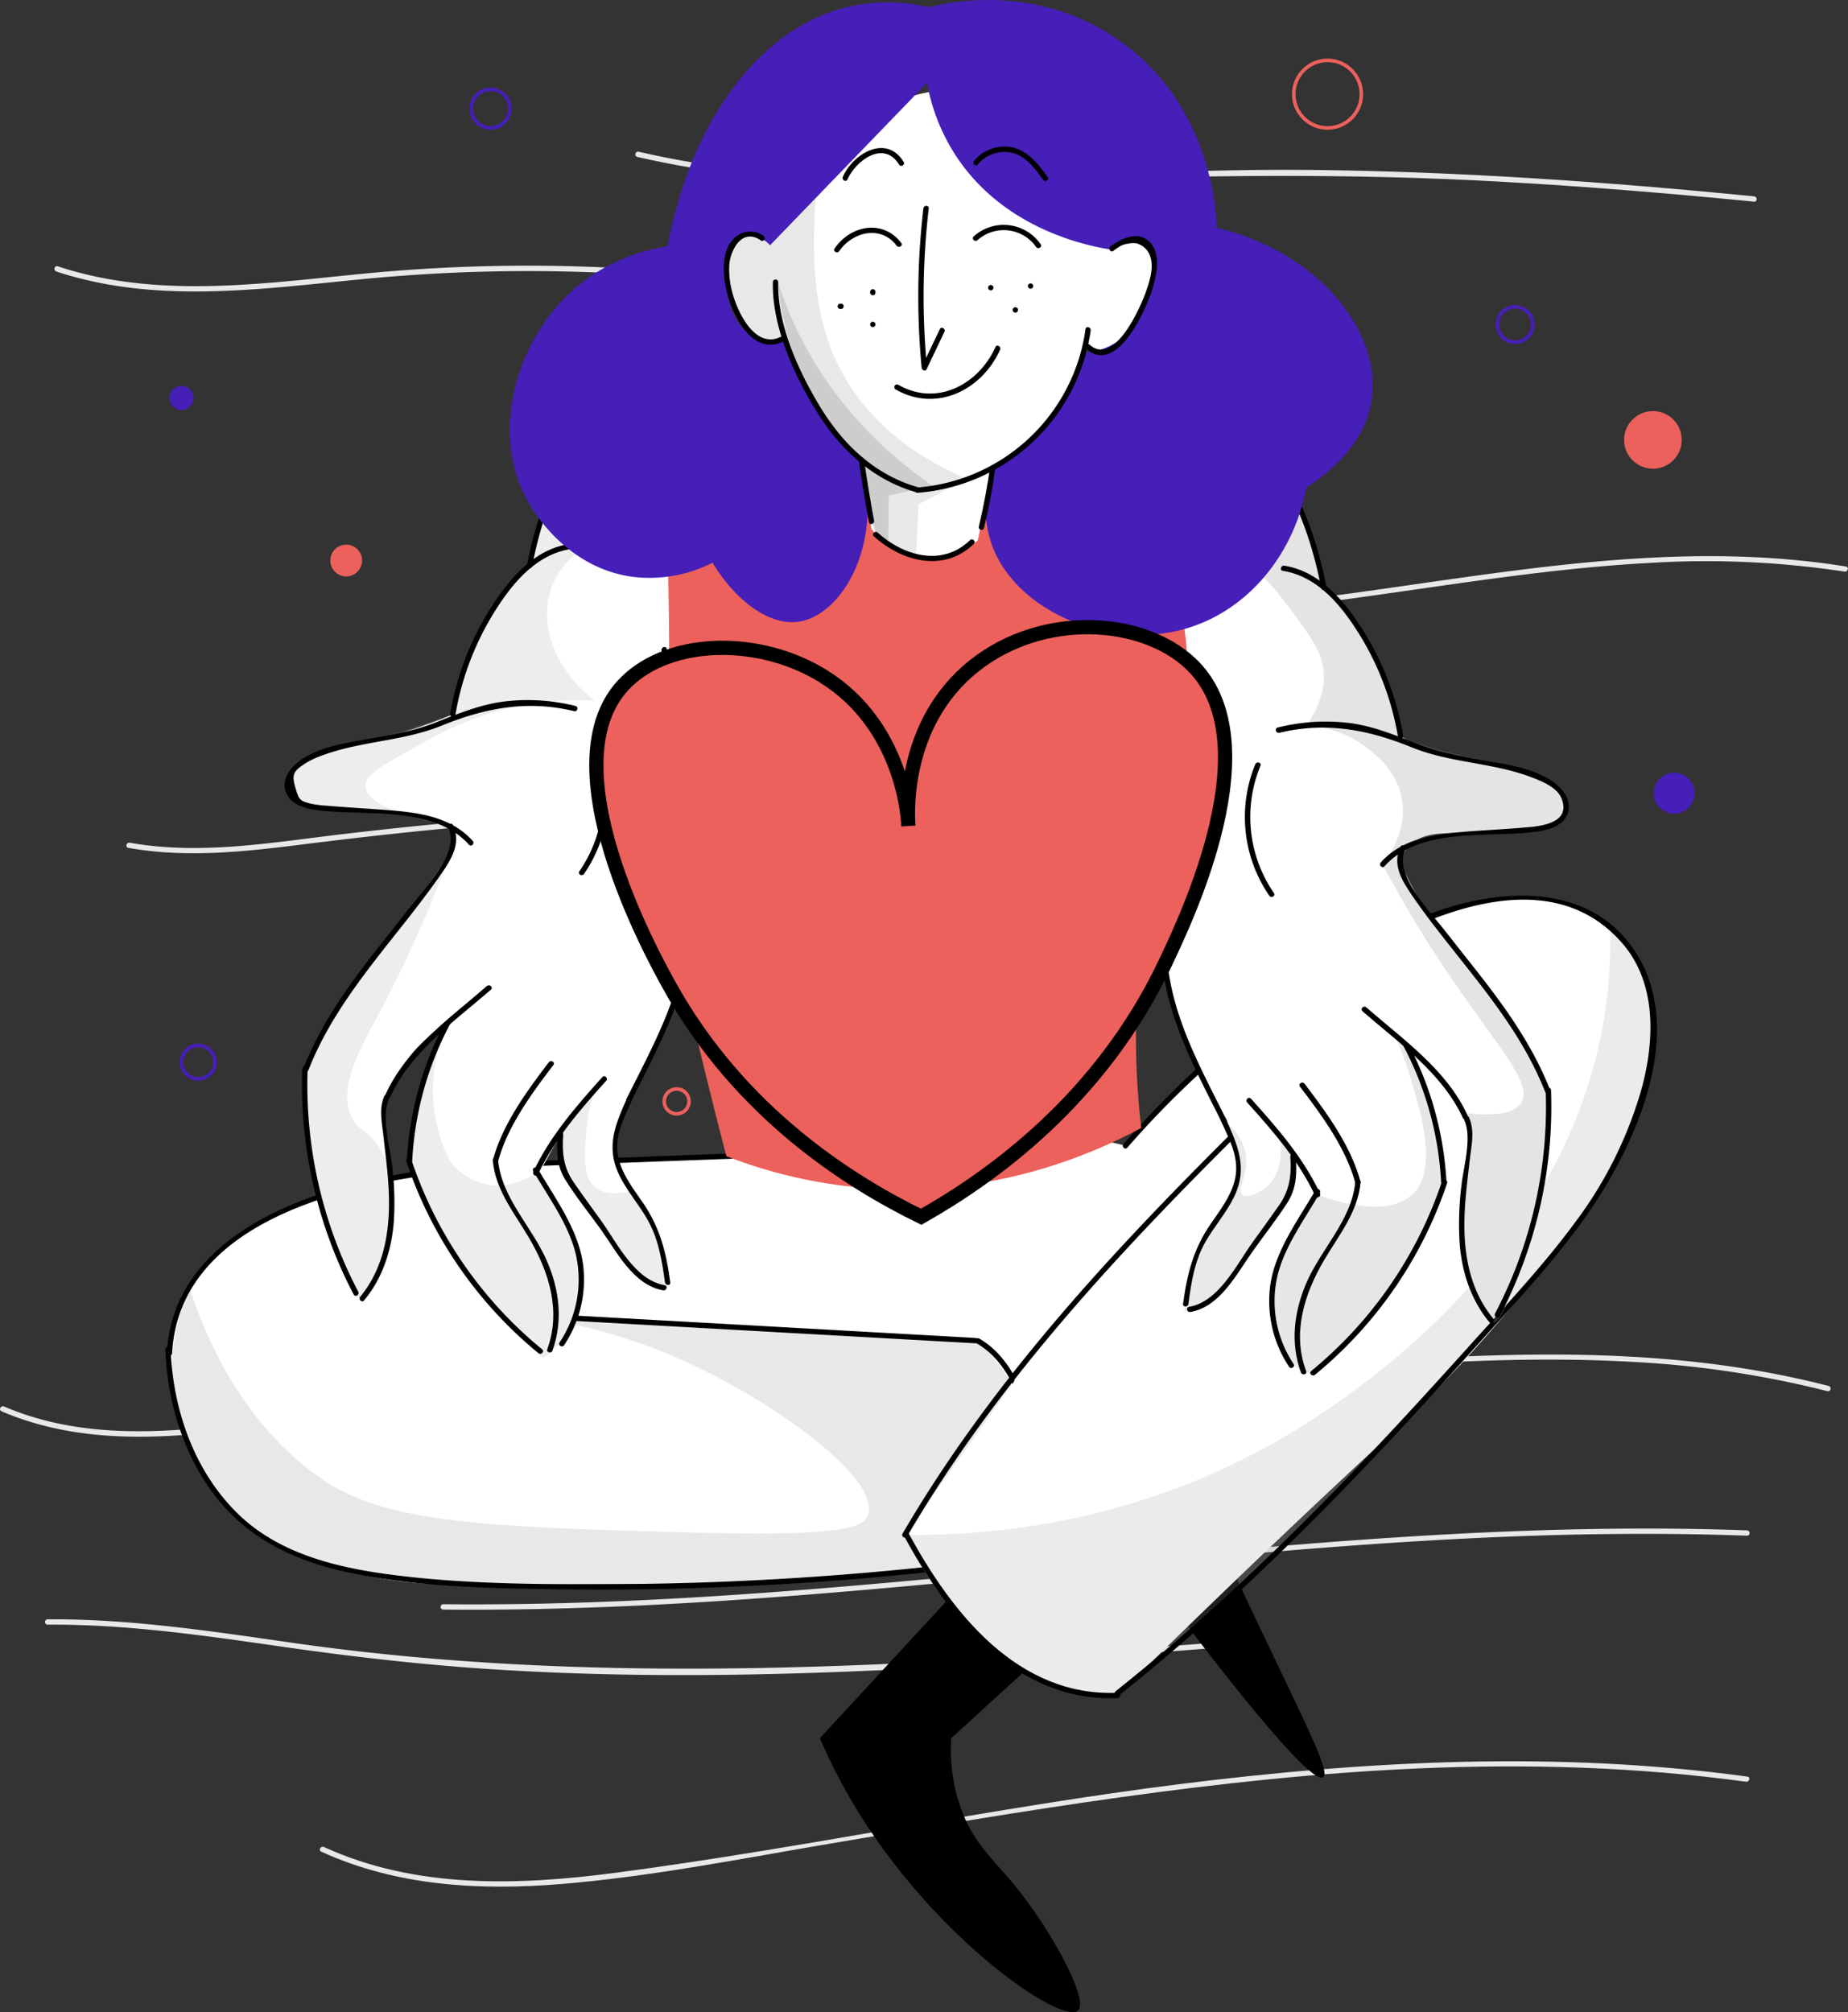 <svg xmlns="http://www.w3.org/2000/svg" viewBox="0 0 519.66 565.67"><rect x="0" y="0" width="519.66" height="565.67" fill="#333333" stroke="none"/><title>giving back</title><g id="background"><path d="M38.48,481.09c22-.14,43.65,3,65.33,6.11,20.75,3,41.54,5.35,62.48,6.61,43.22,2.61,86.58,1.4,129.78-1.16,24.26-1.43,48.5-3.3,72.74-5.16.95-.08,1-1.58,0-1.5-86.93,6.7-174,12.63-260.76.31C85,483,61.86,479.44,38.48,479.59a.75.75,0,0,0,0,1.5Z" transform="translate(-25.08 -24.38)" style="fill:#e8e8e8"/><path d="M149.71,476.85c95.63.92,190.27-14.93,285.6-19.87,27-1.4,54-1.87,81-.9,1,0,1-1.46,0-1.5-95.62-3.45-190.4,11.85-285.57,18.19-27,1.8-54,2.84-81,2.58a.75.75,0,0,0,0,1.5Z" transform="translate(-25.08 -24.38)" style="fill:#e8e8e8"/><path d="M25.47,421.1c30.05,12.85,63.34,5.29,94.42,1.16q54.48-7.25,109.46-9.6,31.38-1.34,62.8-1.07a.75.75,0,0,0,0-1.5q-53.49-.42-106.88,3.75-26.91,2.12-53.7,5.42c-16.53,2-33,4.87-49.54,6.5-18.84,1.85-38.14,1.6-55.8-6-.88-.37-1.64.92-.76,1.3Z" transform="translate(-25.08 -24.38)" style="fill:#e8e8e8"/><path d="M289.34,413.79c65,3.47,129.57-10.24,194.57-6.58a283.55,283.55,0,0,1,55,8.23.75.75,0,0,0,.4-1.45c-63.44-16.33-128.95-5.69-193.24-2.12a521,521,0,0,1-56.72.42c-1-.05-1,1.45,0,1.5Z" transform="translate(-25.08 -24.38)" style="fill:#e8e8e8"/><path d="M115.4,544.89c21.25,9.74,44.66,11,67.65,9.1,25.35-2.11,50.5-7.12,75.55-11.36,54.55-9.23,109.29-18.62,164.65-21.09,31-1.38,62.06-.49,92.82,3.71.94.13,1.35-1.31.39-1.44-52.9-7.24-106.4-4.54-159.21,2.05-53.11,6.64-105.5,17.9-158.54,24.91-27.63,3.66-56.64,4.7-82.55-7.18-.87-.39-1.64.9-.76,1.3Z" transform="translate(-25.08 -24.38)" style="fill:#e8e8e8"/><path d="M61.14,262.72c16,2.86,32.14,1.16,48.16-.85,17.18-2.16,34.38-4.07,51.64-5.54q51.93-4.44,104.11-4.36,29.51.06,59,1.56c1,.05,1-1.45,0-1.5a1203.89,1203.89,0,0,0-205.14,7.14c-19,2.31-38.24,5.51-57.34,2.11-.94-.17-1.35,1.27-.4,1.44Z" transform="translate(-25.08 -24.38)" style="fill:#e8e8e8"/><path d="M300.62,194.93c63,10.55,125.39-8.92,188.13-12.29a258.66,258.66,0,0,1,55,2.43c.94.15,1.35-1.29.39-1.44C481.1,173.46,418.81,193,356,196.18a255,255,0,0,1-55-2.69c-.94-.16-1.35,1.28-.4,1.44Z" transform="translate(-25.08 -24.38)" style="fill:#e8e8e8"/><path d="M40.91,100.7c27.71,9.16,56.94,5,85.33,2.23a478.91,478.91,0,0,1,92.66-.19c1,.1.95-1.41,0-1.5a475,475,0,0,0-90.81,0c-28.86,2.77-58.59,7.32-86.78-2-.92-.31-1.31,1.14-.4,1.44Z" transform="translate(-25.08 -24.38)" style="fill:#e8e8e8"/><path d="M204.23,68.48c39,9,79.1,8.15,118.81,6.65,41.49-1.58,82.8-2,124.27.34,23.71,1.32,47.37,3.27,71,5.6,1,.1,1-1.41,0-1.5C477,75.49,435.5,72.6,394,72.15c-40.26-.43-80.44,3-120.68,2.41-23.08-.34-46.13-2.31-68.65-7.53-.94-.21-1.34,1.23-.4,1.45Z" transform="translate(-25.08 -24.38)" style="fill:#e8e8e8"/><circle cx="51.03" cy="111.86" r="3.38" style="fill:#461eb8"/><circle cx="137.94" cy="30.55" r="5.42" style="fill:none;stroke:#461eb8;stroke-miterlimit:10"/><circle cx="470.78" cy="222.99" r="5.77" style="fill:#461eb8"/><circle cx="55.74" cy="298.58" r="4.71" style="fill:none;stroke:#461eb8;stroke-miterlimit:10"/><circle cx="426.04" cy="91.22" r="4.97" style="fill:none;stroke:#461eb8;stroke-miterlimit:10"/><circle cx="97.35" cy="157.57" r="4.47" style="fill:#ec615b"/><circle cx="464.8" cy="123.66" r="8.1" style="fill:#ec615b"/><circle cx="373.31" cy="26.47" r="9.5" style="fill:none;stroke:#ec615b;stroke-miterlimit:10"/><circle cx="190.27" cy="309.61" r="3.49" style="fill:none;stroke:#ec615b;stroke-miterlimit:10"/></g><g id="girl"><g id="leg_right" data-name="leg right"><path d="M311,414.42l39.79,5.22c4.6,10.43,11.7,26.32,20.7,45.6,18.79,40.22,28.1,57.17,25.66,58.74-3.28,2.11-24.7-25.22-30.59-32.72a468.86,468.86,0,0,1-30.1-43.16l-23.09,1.75A65.12,65.12,0,0,0,311,414.42Z" transform="translate(-25.08 -24.38)"/><path d="M233.06,349.25c-6.34.23-14.89.55-25,.95-51.89,2.1-71.33,3.62-93.65,10.78-10.31,3.31-21.15,7.8-30.09,17.78A43.49,43.49,0,0,0,73.5,398.6c-2.34,10.4.24,18.86,2.21,25.32a59,59,0,0,0,12.11,22.53c2.73,3.1,10.53,11.23,28.51,17.51,17.51,6.12,32,6,47,5.94,70.9-.42,68.4-.27,71.62-.44,19.24-1,44.69-2.93,74.74-6.76a75.89,75.89,0,0,0,3.63-12.85c2-10.36.63-17.55.14-26.35a147.84,147.84,0,0,1,1.19-28.27l-5-41.36Z" transform="translate(-25.08 -24.38)" style="fill:#fff"/><path d="M170.66,394.07a157.85,157.85,0,0,1,44.94,12.08C242,417.66,272.89,440,269.14,450.32c-1.25,3.45-6.51,6-49.42,4.87-57.11-1.53-86-2.54-104.07-15-8.87-6.11-26.6-20.91-37.24-53.72A56.32,56.32,0,0,0,73.92,417c2.48,18.08,13.31,29.48,18,33.77,11.54,10.56,24.24,13.2,39,16.27,12.14,2.52,21.3,2.75,34.49,2.89,30.8.34,46.2.51,62.14-.2,21.32-.94,49.19-2.88,82.12-7.07A90.79,90.79,0,0,0,314,446.25a75.64,75.64,0,0,0,1.16-15.36c-.82-13.54-9.6-24.11-15.05-29.56Z" transform="translate(-25.08 -24.38)" style="fill:#9e9e9e;opacity:0.24"/><path d="M73.48,404.73c1.93-36,46.57-47,75.47-50.46,16.27-1.94,32.7-2.31,49.06-2.93l53.55-2c1,0,1-1.54,0-1.5l-59.5,2.26c-17.54.67-35.17,1.2-52.53,4C112,358.56,73.77,371.31,72,404.73c0,1,1.45,1,1.5,0Z" transform="translate(-25.08 -24.38)"/><path d="M71.57,403.68c.55,14.18,4.66,28.41,13.09,40,9.08,12.43,21.94,19,36.72,22.36,19,4.32,38.72,4.75,58.13,5.07q30.66.49,61.29-1.16,34.57-1.86,68.9-6.46c.95-.13,1-1.63,0-1.5a880,880,0,0,1-112.39,7.72c-18.86.08-37.92,0-56.68-2-17.24-1.88-35.86-5.28-48.72-17.86-12.25-12-18.19-29.2-18.84-46.09,0-1-1.54-1-1.5,0Z" transform="translate(-25.08 -24.38)"/><path d="M170.66,394.82,299.42,402c1,.05,1-1.45,0-1.5l-128.76-7.2c-1-.05-1,1.45,0,1.5Z" transform="translate(-25.08 -24.38)"/><path d="M299.71,402c9.39,5.48,13.47,17.53,14.58,27.79,1.14,10.46-.78,20.88-3.67,30.9a.75.75,0,0,0,1.44.4c3.27-11.34,5.26-23.22,3.22-35-1.66-9.62-6-20.28-14.81-25.41a.75.75,0,0,0-.76,1.3Z" transform="translate(-25.08 -24.38)"/></g><g id="leg_left" data-name="leg left"><path d="M291.43,474.25,255.64,513a155.36,155.36,0,0,0,8.26,16.51c22.51,39.08,59.77,64.21,64.31,60.05,3.1-2.85-6.94-21.47-16.57-33.65-6.77-8.55-12.29-12.58-16.06-22.39a48.78,48.78,0,0,1-3-20.52l20.53-18.74-10.83-10Z" transform="translate(-25.08 -24.38)"/><path d="M341.55,346.49c4.48-5.08,11.54-12.74,20.84-21.4,15.68-14.59,33.89-31.23,61.06-41.55,25.85-9.82,38.74-5.92,42.05-4.8s12.1,4.23,18.19,12.71,6.19,17.48,6.2,23.58c0,18.07-7.91,31.74-10.48,36.05C455.3,391.54,419,424.9,419,424.9c-17.91,16.48-45.16,42-79.7,76.09a53.28,53.28,0,0,1-20.1-3.65c-10-4-16.1-10-21.75-15.74a94.73,94.73,0,0,1-17.95-25.74l30.84-43.29q-3.3-28.08-6.59-56.16c3.87-3.42,15-12.26,29.73-11.37A35.24,35.24,0,0,1,341.55,346.49Z" transform="translate(-25.08 -24.38)" style="fill:#fff"/><path d="M477.84,285.24A135.25,135.25,0,0,1,476,311.51C463.61,383.63,395.5,423.29,381.48,431c-39.72,21.83-78.35,25.12-101.94,24.86a133,133,0,0,0,8.57,13.67c2.59,3.64,8.62,12.09,15.35,17.9,4.22,3.64,15.4,12,35.88,13.56,14.53-12.29,33.15-28.77,54-49.28,8.81-8.68,15.73-15.94,29.56-30.46,28.2-29.61,40.25-43.72,51.54-61.31a103.15,103.15,0,0,0,13.91-33c2.76-12.3,1.67-18.76.86-22.12A41.38,41.38,0,0,0,477.84,285.24Z" transform="translate(-25.08 -24.38)" style="fill:#9e9e9e;opacity:0.21"/><path d="M342.08,347a263.67,263.67,0,0,1,63.28-53c21.49-12.83,55.69-27.91,76-4.35,9.69,11.25,9,27.45,5.3,40.92a114.57,114.57,0,0,1-18.53,37.26c-9,12.26-19.53,23.4-29.68,34.69C429,413,419.52,423.4,409.83,433.62c-22.3,23.51-45.66,46-71.05,66.2-.76.6.31,1.66,1.06,1.06,24.67-19.59,47.43-41.41,69.15-64.2,11-11.52,21.71-23.29,32.34-35.13,10.23-11.4,20.83-22.66,29.68-35.19,13.58-19.22,28.51-51.36,14.19-74-14.5-22.93-45.58-17.69-66.12-7.61-29.73,14.6-56.34,36.33-78.06,61.2-.64.72.42,1.79,1.06,1.06Z" transform="translate(-25.08 -24.38)"/><path d="M388.83,325.75c-40.59,39.65-81.13,80.39-109.94,129.73a.75.75,0,0,0,1.3.76c28.75-49.24,69.2-89.87,109.7-129.43.69-.68-.37-1.74-1.06-1.06Z" transform="translate(-25.08 -24.38)"/><path d="M279.44,456.43c12.33,22.69,31.4,46.49,59.9,45.31,1,0,1-1.54,0-1.5-28,1.16-46.52-22.34-58.61-44.57-.46-.84-1.75-.09-1.29.76Z" transform="translate(-25.08 -24.38)"/></g><g id="torso"><path d="M211.27,136.93a192.32,192.32,0,0,0-8.84,34.6c-2.78,17.6-4.69,45.77,17.35,139.35,4,16.92,7.46,30.49,9.55,38.51a137.14,137.14,0,0,0,40.82,9.06c35.44,2.28,62.85-10,75.86-17a216.92,216.92,0,0,1-.31-48c3.68-35,14-49.87,18.46-77.79,2.73-17.14,3.83-43-6.15-76.67Z" transform="translate(-25.08 -24.38)" style="fill:#ec615b"/></g><g id="hand_right" data-name="hand right"><path d="M211.27,136.93a25.25,25.25,0,0,0-8.47.93c-8.42,2.44-13.14,8.78-16.75,13.78C177.71,163.19,175,175.52,174,183.38a70.88,70.88,0,0,0-10.42,12.51,76.12,76.12,0,0,0-8.9,19.51,78.1,78.1,0,0,0-2.27,9.82c-14.28,5.79-24.6,8.19-31.88,9.27-3,.45-9.57,1.26-12.72,6.07-.21.32-2.68,4.19-1.18,7.21,1.1,2.23,3.86,3,9.46,3.79,12.12,1.68,17.48.53,25.95,2.19a52.57,52.57,0,0,1,9.77,2.93,13.47,13.47,0,0,1,.67,5.35c-.48,5.62-4.67,9.43-6.43,11.1-2.92,2.77-9.08,11.11-21.4,27.79-4.52,6.11-7.11,10.06-9.56,15.19a77.26,77.26,0,0,0-4.33,11.26,114.34,114.34,0,0,0,16.14,62.06,35.9,35.9,0,0,0,4-6.05c1.81-3.44,3.76-8.51,4.29-18.55a96.3,96.3,0,0,0-2.34-26.39,35.78,35.78,0,0,1,2.77-9.49,38.25,38.25,0,0,1,15.21-16.8,93.61,93.61,0,0,0-10.78,38.55,116.08,116.08,0,0,0,7.15,17A118,118,0,0,0,177,404.24,19.1,19.1,0,0,0,186,397c3.18-5,2.86-10.05,2.65-13.48-.36-5.77-2.6-10.65-7.07-20.19-1.91-4.07-3.61-7.35-4.75-9.49l5.87-10.56a26,26,0,0,0,1.53,11.5c1.52,4,2.95,4.5,7.67,10.9,6.65,9,6.8,12.06,11.94,16.15a29.42,29.42,0,0,0,7.95,4.51,21.9,21.9,0,0,0,.65-8.76c-.78-5.82-3.67-8.17-9.49-18.6-4.8-8.58-5.08-11-5.15-12.27-.26-4.8,1.64-8.25,4.12-13,2.66-5.11,6.41-12.55,10.84-22.23a70.17,70.17,0,0,0,5.95-22.16c2-20.81-6-36.89-9.83-43.56a151.85,151.85,0,0,0,3.07-16.56,158,158,0,0,0,1.28-19.78C213.31,196.36,212.77,170.43,211.27,136.93Z" transform="translate(-25.08 -24.38)" style="fill:#fff"/><path d="M209,136.9a35.49,35.49,0,0,0-13.1,12.18c-7.69,12.26-4.91,25.19-4.25,28-2.75,1.46-8.62,5.12-11.33,12-4,10.3.6,23.65,12,32.23a88,88,0,0,0-16,.65c-15.92,2.11-26.64,8-36.44,13.52-8.13,4.57-12.17,7-12,9.91.27,6.45,19.1,10.34,23.91,11.27-14.25-4.18-24.08-4.85-30.78-4.54-2.72.12-9,.6-12.49-3.28-.36-.39-2.84-3.18-2.23-6.11,1-4.81,9.24-6.27,22.66-10.09,5.88-1.66,14.16-4.18,24.08-7.79a71.3,71.3,0,0,1,22.31-43.21,48.71,48.71,0,0,1,1.06-10.06,51.94,51.94,0,0,1,7.09-16.85c4.39-7.31,7.09-11.8,12.75-14.88A25.81,25.81,0,0,1,209,136.9Z" transform="translate(-25.08 -24.38)" style="fill:#9e9e9e;opacity:0.18"/><path d="M152.48,262a216.65,216.65,0,0,1-13.7,20.64c-7,9.38-15.48,19-23,32.21a37.48,37.48,0,0,0-5,14.12c-.49,3.73-.25,6.75.4,11.54,1.23,8.9,2.19,15.89,5.63,26.91,4.41,14.09,6.89,22,10.14,22,4.24-.07,7.25-13.68,8-21,.6-5.54,1.55-14.36-3.49-21.85-3-4.45-5.18-4.12-7.14-7.45-4.87-8.22,2.39-20.65,7.14-29.48A347.82,347.82,0,0,0,152.48,262Z" transform="translate(-25.08 -24.38)" style="fill:#9e9e9e;opacity:0.18"/><path d="M150.33,313.16a46.13,46.13,0,0,0-3.09,23.58,44.91,44.91,0,0,0,4.17,13.7,17.35,17.35,0,0,0,9.23,6.55c7.85,2.23,14.24-2.25,15.08-2.85a91.77,91.77,0,0,1,6.6,10.51c3.24,6.06,5.18,9.68,6,15A27.75,27.75,0,0,1,186.77,395a26.64,26.64,0,0,1-8.86,11.16,144.47,144.47,0,0,1-14.79-15.24,121.07,121.07,0,0,1-19.35-30.46c-1.72-4-2.92-7.35-3.7-9.73a94.17,94.17,0,0,1,10.26-37.54Z" transform="translate(-25.08 -24.38)" style="fill:#9e9e9e;opacity:0.18"/><path d="M192.46,330.51a50.45,50.45,0,0,0-2.64,13.38c-.37,6.43-.67,11.6,2.69,14.29s8.47,1.43,10.4.84a37.75,37.75,0,0,1,8.84,27.36,40.08,40.08,0,0,1-10.31-7.65c-1.8-1.87-2.29-2.76-7.74-10.12-5.94-8-5.81-7.58-6.6-8.9a35.45,35.45,0,0,1-4.67-17Q187.44,336.63,192.46,330.51Z" transform="translate(-25.08 -24.38)" style="fill:#9e9e9e;opacity:0.18"/><path d="M211.27,136.18c-23.83-1.42-34.38,28.21-38,47-.18.94,1.26,1.35,1.44.4,3.5-18.18,13.49-47.27,36.55-45.9,1,0,1-1.45,0-1.5Z" transform="translate(-25.08 -24.38)"/><path d="M185.11,177.32c-9.57,1.49-16.17,9.11-21.27,16.78A80.73,80.73,0,0,0,151.68,225c-.16.95,1.28,1.35,1.45.4a80,80,0,0,1,10.22-27.75c5.05-8.36,11.91-17.3,22.16-18.91,1-.14.55-1.59-.4-1.44Z" transform="translate(-25.08 -24.38)"/><path d="M187,222.86a55.58,55.58,0,0,0-19.9-1.31c-7.1.86-13.32,3.53-19.92,6.09s-13.6,3.58-20.61,4.84c-5.88,1.05-12.74,2.28-17.58,6.05-2.77,2.16-5,5.6-3.27,9.11,1.61,3.28,5.9,4.17,9.15,4.56,13.21,1.56,32.25-1.36,42.08,9.64.65.72,1.71-.35,1.06-1.06-5.86-6.56-14.58-7.91-22.94-8.59-6-.49-12-.8-18-1.31a28.49,28.49,0,0,1-4.61-.58c-3.08-.79-3.3-1.07-4.3-4.45-1.13-3.8-.55-4.72,2.84-6.91a24.45,24.45,0,0,1,5-2.31c10.82-3.95,22.5-3.89,33.27-8.26,12.29-5,24.12-7.26,37.26-4.07.94.23,1.34-1.22.4-1.44Z" transform="translate(-25.08 -24.38)"/><path d="M151.16,257.06c3.36,7.06-6.91,17.38-10.88,22.49-3.74,4.81-7.59,9.53-11.31,14.36-7.41,9.59-14.2,19.58-18.63,30.93-.35.9,1.1,1.29,1.45.4,5.67-14.52,15.35-26.69,24.94-38.79,4.15-5.22,8.28-10.45,12.09-15.93,3-4.29,6.11-9,3.63-14.22-.41-.87-1.7-.11-1.29.76Z" transform="translate(-25.08 -24.38)"/><path d="M110.09,324.79a126.9,126.9,0,0,0,14.44,63.48c.45.86,1.74.1,1.3-.76a125.21,125.21,0,0,1-14.24-62.72c0-1-1.46-1-1.5,0Z" transform="translate(-25.08 -24.38)"/><path d="M162.06,301.5c-10.29,9-22.65,17.59-28.47,30.34-.4.88.9,1.64,1.3.76,5.74-12.59,18.06-21.19,28.23-30,.73-.63-.33-1.69-1.06-1.06Z" transform="translate(-25.08 -24.38)"/><path d="M133.19,332.4c-1.56,3.47-.78,7.07-.36,10.75.6,5.33,1.32,10.65,1.56,16,.48,10.54-1.09,21.38-8,29.74-.61.74.45,1.8,1.06,1.06,5.21-6.29,7.69-13.94,8.36-22a85.13,85.13,0,0,0-.4-15.39c-.55-5.55-3.27-14.14-.9-19.4.39-.87-.9-1.64-1.3-.76Z" transform="translate(-25.08 -24.38)"/><path d="M203.87,239.85a71,71,0,0,1,14.35,44.64c-.48,17.93-9.2,33.2-17,48.86-.43.86.86,1.62,1.29.75,7.91-15.91,16.71-31.4,17.19-49.61a72.35,72.35,0,0,0-14.55-45.39c-.58-.76-1.88,0-1.3.75Z" transform="translate(-25.08 -24.38)"/><path d="M150.21,311.78a93.65,93.65,0,0,0-10.71,38.85c-.06,1,1.44,1,1.5,0a92,92,0,0,1,10.5-38.1c.45-.85-.84-1.61-1.29-.75Z" transform="translate(-25.08 -24.38)"/><path d="M139.35,350.9a118.24,118.24,0,0,0,37.13,53.87c.75.61,1.81-.45,1.07-1.06A116.81,116.81,0,0,1,140.8,350.5c-.31-.91-1.76-.52-1.45.4Z" transform="translate(-25.08 -24.38)"/><path d="M194.48,327.14c-7.39,8.22-14.67,16.53-19.41,26.62-.41.87.89,1.63,1.3.76,4.68-10,11.86-18.2,19.17-26.32.65-.71-.41-1.78-1.06-1.06Z" transform="translate(-25.08 -24.38)"/><path d="M179.4,323c-6.24,8.23-12.94,17.3-15.69,27.4a.75.75,0,0,0,1.45.4c2.7-9.94,9.38-18.93,15.54-27.05.58-.76-.72-1.51-1.3-.75Z" transform="translate(-25.08 -24.38)"/><path d="M163.65,350.6c.77,8.43,6.1,14.78,10.23,21.83,5.58,9.51,9.05,20.46,5.09,31.25-.33.9,1.12,1.3,1.45.4,3-8.28,2-17-1.45-25-4.07-9.6-12.84-17.83-13.82-28.52-.09-1-1.59-1-1.5,0Z" transform="translate(-25.08 -24.38)"/><path d="M175.05,353.6c4.3,7.42,10.09,15.17,12,23.64a31.73,31.73,0,0,1-4.62,24.52c-.53.81.77,1.56,1.29.75a33.23,33.23,0,0,0,5.32-22.63c-1.32-9.93-7.85-18.58-12.75-27a.75.75,0,0,0-1.29.76Z" transform="translate(-25.08 -24.38)"/><path d="M201.62,332.61c-3.41,7.67-6.34,13.95-2.41,22.1,2.07,4.28,5.22,7.88,7.64,12,3.34,5.58,4.36,11.82,5.21,18.17.13.94,1.63,1,1.5,0-1.11-8.35-2.88-15.4-7.7-22.41-2.62-3.8-5.6-7.62-6.78-12.17-1.62-6.21,1.4-11.4,3.83-16.89.39-.87-.9-1.64-1.29-.75Z" transform="translate(-25.08 -24.38)"/><path d="M181.91,343.32c-.31,4.47-.36,8.67,2.06,12.58,3,4.84,6.65,9.37,10,14,4.5,6.3,9.2,15.77,17.63,17.21.94.16,1.35-1.29.39-1.45-8.4-1.43-13.29-11.72-17.82-18.05-2.56-3.57-5.18-7.11-7.67-10.72-3-4.31-3.41-8.46-3.05-13.57.07-1-1.43-1-1.5,0Z" transform="translate(-25.08 -24.38)"/><path d="M191.8,233.5A37.7,37.7,0,0,1,188,269.31c-.54.79.76,1.55,1.3.75a39,39,0,0,0,3.94-37c-.36-.88-1.82-.5-1.45.4Z" transform="translate(-25.08 -24.38)"/><path d="M211.1,207.23a78.28,78.28,0,0,1-3.24,35.66c-.3.92,1.15,1.32,1.45.4a79.93,79.93,0,0,0,3.24-36.46c-.13-1-1.58-.55-1.45.4Z" transform="translate(-25.08 -24.38)"/></g><g id="hand_left" data-name="hand left"><path d="M360.06,143a31.45,31.45,0,0,1,16,4.76c6.68,4.27,9.69,10.12,13.51,17.76a84.59,84.59,0,0,1,7.74,23.93,71.83,71.83,0,0,1,9.94,11.77,73.83,73.83,0,0,1,11.65,30.08,50,50,0,0,0,10.56,5c5.37,1.81,7.34,1.43,16.76,3.26,11.75,2.28,14.79,4.07,16.85,6.62,1,1.2,3,3.66,2.31,6-1.25,4.5-11.33,5.4-18.14,6-13.45,1.2-20.15-1.2-25.48,3.62a13.49,13.49,0,0,0-3.19,4.42,103.11,103.11,0,0,0,7.16,13.6,108.06,108.06,0,0,0,13,16.76c5.92,6.46,13.75,16.92,21.7,34.26a121.63,121.63,0,0,1-.18,13.54A130.52,130.52,0,0,1,458,361.25c-3.22,15.16-10,28.06-13.56,34.27a39.06,39.06,0,0,1-6.67-12.93c-.95-3.28-1.7-7.58-.66-24.57.86-14,1.56-14.21.89-17.45-1.19-5.69-5-13-16.46-20.31a92.91,92.91,0,0,1,9.73,36.53,116.09,116.09,0,0,1-9.38,21.09A118.57,118.57,0,0,1,393,411.55a17,17,0,0,1-4.82-3.32c-5.64-5.57-5.54-13.64-5.49-17.67.1-7.84,2.8-13.61,5.28-18.93a67.11,67.11,0,0,1,7.1-11.83c-4.06-8.73-5.72-10.61-6.43-10.38-1,.33.55,4.86-.92,10.35-1.09,4.08-2.74,4.51-7.78,11.36-2.8,3.81-7.24,10.4-13,17.38-1.12,1.36-3.23,3.88-5.81,3.66a4.8,4.8,0,0,1-2.68-1.24,34.93,34.93,0,0,1,2.27-12.21c1.49-3.81,3.61-7.11,7.4-13,3.48-5.41,4.52-6.44,5-9.17.62-3.34-.13-6.17-1.48-10.05a120.75,120.75,0,0,0-7.36-16.88c-.54-1-6.31-11.84-9.19-21.19A70.26,70.26,0,0,1,353.29,277a75.94,75.94,0,0,1,9.86-27.53,64.62,64.62,0,0,1-2.62-8.09,68,68,0,0,1-1.73-21.8c1.17-18.5-2.75-20.31-2.16-43.76A213,213,0,0,1,360.06,143Z" transform="translate(-25.08 -24.38)" style="fill:#fff"/><path d="M357.84,142.35a35.16,35.16,0,0,1,15.4,12.77c8.3,12.6,5.11,26.18,4.51,28.55a120.2,120.2,0,0,1,10.52,12.4c5.74,7.78,8.62,11.79,9,17.28.17,2.38.12,8-4.79,14.91a31.42,31.42,0,0,1,17.19,6.5c2.65,2.09,7.75,6.1,9.39,13.15,2.34,10-4.21,18.3-5.19,19.49,2.47,4.66,6.5,12,11.95,20.71,17.37,27.72,30.77,39.87,27.05,46.2-1.22,2.08-4.71,4.27-15.87,2.93a41,41,0,0,1,1.24,7.29c.45,5.9-.55,9.88-1.16,13.49a66.65,66.65,0,0,0,.08,22.14c1.2,6.08,4.48,16.13,8,16,.84,0,2.67-.68,7.44-16.37,4.23-14,6.42-25.46,6.62-25.42a10.5,10.5,0,0,1-.43,2.72c-.28,0,.7-12.14,1.77-24.59a152.23,152.23,0,0,0-14.8-25.24c-12-16.58-18.05-24.86-19.16-25.92-3.44-3.31-4.41-8.49-7.13-12.4a4.7,4.7,0,0,1-1.05-3.26c.28-2.05,2.45-3.32,3.38-3.84,7.7-4.36,26.11-4,29.56-3.91,2.89.07,6.64.21,10-2.15.44-.31,4.22-3.06,4-6.26-.08-.94-.63-3.73-9.85-7.63-9.43-4-15.1-3.7-25.56-6.6a96.61,96.61,0,0,1-11.47-3.94,64.09,64.09,0,0,0-2.46-12.42,67.78,67.78,0,0,0-18.61-29.47,96,96,0,0,0-5.63-19.37,56.93,56.93,0,0,0-6.62-12.65c-2.38-3.35-5.14-7.22-10-10.34A31.4,31.4,0,0,0,357.84,142.35Z" transform="translate(-25.08 -24.38)" style="fill:#9e9e9e;opacity:0.27"/><path d="M369.06,339.08c2.53,2.08,5.67,5.39,6.32,9.93.81,5.56-2.58,9.81-.91,11.21,1.38,1.15,5.09-.58,7.28-2.73,5-4.9,3.19-13.07,2.94-14.12a15.7,15.7,0,0,1,4.16,9.27c.27,3.66-1,6.39-2.6,9.67-2,4.19-3.24,4.64-8.85,12.39-2.24,3.1-3,4.38-6.13,8.57s-4.57,6-7.1,7.55a19.41,19.41,0,0,1-6.06,2.43A64,64,0,0,1,363,374.76c4.52-10.4,9.7-14.31,10-22.42A23.61,23.61,0,0,0,369.06,339.08Z" transform="translate(-25.08 -24.38)" style="fill:#9e9e9e;opacity:0.22"/><path d="M416.84,314c-.33.16,2.13,4.62,4.37,11.8,3.24,10.4,8.39,26.92,1.28,34.13-7.66,7.76-25.67.77-26.88.29a56,56,0,0,0-9.59,16c-1.86,4.76-3.75,9.6-3.32,15.8.67,9.45,6.32,16.09,9.08,18.91a70.09,70.09,0,0,0,9.83-6.95c1.66-1.4,8.22-7.07,16.09-19.34a133.7,133.7,0,0,0,13.55-27.84,80.64,80.64,0,0,0-3.12-19.07C424.22,324.2,417.37,313.76,416.84,314Z" transform="translate(-25.08 -24.38)" style="fill:#9e9e9e;opacity:0.25"/><path d="M360.06,143.77c23.05-1.37,33.05,27.72,36.54,45.9.19,1,1.63.55,1.45-.4-3.61-18.79-14.16-48.42-38-47-1,.06-1,1.56,0,1.5Z" transform="translate(-25.08 -24.38)"/><path d="M385.82,184.86c10.24,1.6,17.11,10.55,22.16,18.91a80.11,80.11,0,0,1,10.22,27.75c.16.95,1.61.54,1.44-.4a80.81,80.81,0,0,0-12.15-30.92c-5.09-7.69-11.71-15.29-21.28-16.79-.94-.15-1.35,1.3-.39,1.45Z" transform="translate(-25.08 -24.38)"/><path d="M384.77,230.4c13.13-3.19,25-.93,37.26,4.06,10.76,4.38,22.48,4.25,33.27,8.26,2.93,1.09,7.5,2.83,8.83,6,2.81,6.72-5.17,7.81-8.89,8.16-6.3.59-12.63.85-18.94,1.37-8.36.69-17.08,2-22.95,8.59-.64.72.42,1.78,1.06,1.06,9.89-11.05,28.82-8,42.09-9.64,3.27-.41,7.5-1.27,9.15-4.56,1.75-3.47-.54-7-3.27-9.1-4.84-3.78-11.71-5-17.58-6.06-7-1.26-13.94-2.23-20.61-4.84-6.3-2.46-12.3-5-19.06-6a55.41,55.41,0,0,0-20.76,1.2c-.94.23-.54,1.67.4,1.45Z" transform="translate(-25.08 -24.38)"/><path d="M418.87,262.39c-2.34,4.94.34,9.4,3.17,13.55,3.9,5.74,8.24,11.18,12.55,16.61,9.6,12.09,19.28,24.27,25,38.78.35.89,1.8.5,1.45-.4-4.43-11.34-11.22-21.34-18.63-30.93-3.73-4.82-7.57-9.55-11.31-14.36-4-5.14-14.22-15.47-10.88-22.49.41-.87-.88-1.63-1.3-.76Z" transform="translate(-25.08 -24.38)"/><path d="M459.73,330.89a125.12,125.12,0,0,1-14.23,62.72c-.45.85.85,1.61,1.3.76a126.79,126.79,0,0,0,14.43-63.48c0-1-1.53-1-1.5,0Z" transform="translate(-25.08 -24.38)"/><path d="M408.21,308.66c10.16,8.85,22.49,17.44,28.23,30,.4.87,1.69.11,1.3-.76-5.81-12.75-18.19-21.39-28.47-30.34-.73-.64-1.79.42-1.06,1.06Z" transform="translate(-25.08 -24.38)"/><path d="M436.84,339.26c2.26,5-.26,13.18-.81,18.46a88.24,88.24,0,0,0-.49,16.33c.67,8.07,3.15,15.71,8.35,22,.62.75,1.67-.32,1.06-1.06-6.92-8.36-8.49-19.2-8-29.74.23-5,.89-10.05,1.46-15.07.46-3.94,1.42-7.95-.25-11.68-.4-.88-1.69-.12-1.3.76Z" transform="translate(-25.08 -24.38)"/><path d="M366.16,245.19a72.32,72.32,0,0,0-14.55,45.4c.48,18.2,9.27,33.7,17.19,49.61.43.86,1.72.1,1.29-.76-7.78-15.66-16.51-30.93-17-48.85A71,71,0,0,1,367.46,246c.58-.77-.72-1.52-1.3-.76Z" transform="translate(-25.08 -24.38)"/><path d="M419.83,318.63a92,92,0,0,1,10.5,38.09c.05,1,1.55,1,1.5,0a94,94,0,0,0-10.71-38.85c-.45-.86-1.74-.1-1.29.76Z" transform="translate(-25.08 -24.38)"/><path d="M430.53,356.59a116.88,116.88,0,0,1-36.75,53.21c-.75.62.32,1.67,1.06,1.06A118.26,118.26,0,0,0,432,357c.31-.92-1.14-1.31-1.45-.4Z" transform="translate(-25.08 -24.38)"/><path d="M375.79,334.3c7.31,8.12,14.49,16.34,19.17,26.31.41.87,1.71.11,1.3-.76-4.74-10.09-12-18.4-19.41-26.61-.65-.72-1.71.34-1.06,1.06Z" transform="translate(-25.08 -24.38)"/><path d="M390.63,329.84c6.15,8.11,12.83,17.1,15.54,27a.75.75,0,0,0,1.45-.39c-2.75-10.1-9.45-19.18-15.69-27.41-.58-.76-1.88,0-1.3.76Z" transform="translate(-25.08 -24.38)"/><path d="M406.18,356.69c-1,10.7-9.75,18.92-13.83,28.52-3.39,8-4.48,16.68-1.44,25,.33.9,1.78.51,1.45-.4-4-10.79-.49-21.73,5.09-31.25,4.13-7,9.46-13.4,10.23-21.83.09-1-1.41-.95-1.5,0Z" transform="translate(-25.08 -24.38)"/><path d="M395,358.94c-4.9,8.45-11.44,17.11-12.75,27a33.31,33.31,0,0,0,5.31,22.64c.53.8,1.83.05,1.3-.76a31.73,31.73,0,0,1-4.62-24.52c1.95-8.46,7.76-16.22,12-23.64a.75.75,0,0,0-1.29-.75Z" transform="translate(-25.08 -24.38)"/><path d="M368.41,339.46c2.44,5.49,5.46,10.68,3.84,16.88-1.19,4.56-4.17,8.37-6.78,12.18-4.82,7-6.59,14.05-7.71,22.41-.12.95,1.38.94,1.5,0,.81-6.05,1.73-12.08,4.8-17.46,2.48-4.35,5.87-8.13,8.06-12.67,3.94-8.17,1-14.41-2.41-22.1-.39-.88-1.68-.12-1.3.76Z" transform="translate(-25.08 -24.38)"/><path d="M387.91,349.42c.36,5.08-.09,9.31-3,13.56-2.51,3.61-5.12,7.15-7.67,10.72-4.53,6.33-9.45,16.63-17.83,18.06-.95.16-.54,1.6.4,1.44,8.42-1.43,13.12-10.91,17.63-17.21,3.18-4.45,6.59-8.81,9.58-13.4,2.68-4.13,2.77-8.35,2.43-13.17-.06-1-1.56-1-1.5,0Z" transform="translate(-25.08 -24.38)"/><path d="M378.08,239.19a39.07,39.07,0,0,0,3.94,37c.54.79,1.84,0,1.29-.76a37.7,37.7,0,0,1-3.78-35.81c.36-.89-1.09-1.28-1.45-.4Z" transform="translate(-25.08 -24.38)"/><path d="M358.78,212.92A80,80,0,0,0,362,249.39c.3.91,1.75.52,1.44-.4a78.48,78.48,0,0,1-3.24-35.67c.14-.94-1.31-1.35-1.44-.4Z" transform="translate(-25.08 -24.38)"/></g><g id="head"><path d="M290.84,49.69c-14,1.07-23.4,8.18-28.89,12.34a71.72,71.72,0,0,0-22.54,29.29c-1.46-.38-5.09-1.1-7.66.86-3.67,2.81-2.53,9.11-1.77,13.33s1.83,10.1,6.84,12.91a12.84,12.84,0,0,0,8.18,1.3A126,126,0,0,0,251,131.34a129.74,129.74,0,0,0,16.39,22.4q1.37,9.66,2.74,19.33a21.62,21.62,0,0,0,5.55,4.91c2,1.22,8.55,4.83,16.36,2.72a19.75,19.75,0,0,0,8-4.43L304.2,156a54,54,0,0,0,12.43-9.17,55.28,55.28,0,0,0,14.32-25,9.57,9.57,0,0,0,5.9,1.1c7.36-1.29,10.34-13.08,11.08-16,1.5-5.92,3.23-10.37.77-12.76-2.19-2.13-6.69-1.83-11.22.34-.13-1.81-2.7-30.78-24.67-41.23C303.41,48.84,294,49.45,290.84,49.69Z" transform="translate(-25.08 -24.38)" style="fill:#fff"/><path d="M255.71,67.37c-.41,2.78-.92,6.84-1.21,11.75-.77,12.94-1.85,31.33,6.27,47.89,9.33,19,27.12,28.09,35.34,31.58-1.53,1.11-3.2,2.24-5,3.35a80.58,80.58,0,0,1-7.74,4.18l-.63,13.81a13.38,13.38,0,0,1-13.11-10.08L268.3,154a61.64,61.64,0,0,1-8.82-8.4,64.49,64.49,0,0,1-13.66-27,5.57,5.57,0,0,1-2.8,1.88c-2.3.59-4.37-.76-5.49-1.49-4.48-2.93-8.62-9.85-8.11-17.68.17-2.63.53-8.15,4.48-10.17a8.3,8.3,0,0,1,6-.32,68.08,68.08,0,0,1,15.85-23.46Z" transform="translate(-25.08 -24.38)" style="fill:#9e9e9e;opacity:0.24"/><path d="M243.83,103.6a104.56,104.56,0,0,0,5.86,14.54c10.62,21.56,26.49,35.14,37.75,42.91L275,163.63l-.14,13.85-3.61-3.3L267.74,155a77,77,0,0,1-8.26-9.36C248,130.23,244.8,113.83,243.83,103.6Z" transform="translate(-25.08 -24.38)" style="fill:#9e9e9e;opacity:0.36"/><path d="M285.76,47.66a55.62,55.62,0,0,0,7.79,20c13.87,21.73,38.74,26.08,43.93,26.87,3.86-2.51,8-3.37,10.31-1.66,2.86,2.13,1.77,7.39.79,12.12-.76,3.66-1.93,9.29-7,13.71a20.55,20.55,0,0,1-8.67,4.45l-3.15.43a51.29,51.29,0,0,1-5.74,13.59A53,53,0,0,1,304.2,156c-1.6,5-3.1,12.63-.52,20.62,6.1,18.95,32,30.4,53.66,24.8,17.73-4.59,31.38-20.32,35.09-40,4.3-2.71,16.16-11,18.31-24.33,3-18.69-14-41.61-43.58-48.72,0-2.9-.84-34.56-28-53.07-23.64-16.15-49.11-9.87-52.92-8.87a49.75,49.75,0,0,0-21.89-.32C239,31.62,219.29,58.45,212.8,93.59c-5.58.91-17.63,3.67-27.9,13.52-14.37,13.77-22,38.25-11.78,57.55,1.07,2,10.63,19.42,30.09,21.9a38.94,38.94,0,0,0,22.24-4c6.19,10.3,15.63,17.69,24,16.62,11.64-1.5,23.68-19.94,18.34-44.21a108.36,108.36,0,0,1-21.83-35.59,11.34,11.34,0,0,1-6.78.54c-6.4-1.6-9.3-9.27-9.77-14.37-.55-6,1.74-14.24,6.23-15,2.34-.38,4.6,1.4,6,2.76Z" transform="translate(-25.08 -24.38)" style="fill:#461eb8"/><path d="M242.41,103.67c-.29,12.75,6.26,26.91,13,37.48,6.5,10.13,15.68,18.36,27.44,21.64a.75.75,0,0,0,.39-1.44C271.32,158,262.18,149.4,255.85,139c-6.14-10.12-12.21-23.26-11.94-35.3a.75.75,0,0,0-1.5,0Z" transform="translate(-25.08 -24.38)"/><path d="M283.14,162.91a53.28,53.28,0,0,0,48.64-45.61c.13-1-1.31-1.35-1.45-.4a51.8,51.8,0,0,1-47.19,44.51c-1,.08-1,1.58,0,1.5Z" transform="translate(-25.08 -24.38)"/><path d="M266.62,153.94q1.19,8.64,2.8,17.21c.18.95,1.63.55,1.45-.39q-1.61-8.58-2.81-17.22c-.13-1-1.57-.55-1.44.4Z" transform="translate(-25.08 -24.38)"/><path d="M303.48,155.77q-1.19,8.4-3.15,16.64c-.22.94,1.22,1.34,1.45.4q2-8.25,3.14-16.65c.14-.94-1.31-1.35-1.44-.39Z" transform="translate(-25.08 -24.38)"/><path d="M270.81,175.15c7.92,7.14,19.7,10.27,28.12,2.12.7-.68-.36-1.74-1.06-1.06-7.86,7.61-18.71,4.45-26-2.12-.71-.64-1.78.42-1.06,1.06Z" transform="translate(-25.08 -24.38)"/><path d="M244.62,119.07c-7.32,3.58-12.28-7.26-13.65-12.61a24.48,24.48,0,0,1-.81-7.66c.3-4.18,3.65-10.53,8.87-6.83.79.56,1.54-.74.76-1.3a6.45,6.45,0,0,0-8.57,1c-2.91,3.07-2.85,8.15-2.32,12,1,7.14,7,21.32,16.48,16.7.87-.42.11-1.72-.76-1.3Z" transform="translate(-25.08 -24.38)"/><path d="M330.42,122.36C339,130.05,347.12,111.9,349,106c1.27-3.9,2.76-10.31-.71-13.66-3.3-3.19-7.87-.91-10.93,1.28-.77.56,0,1.86.76,1.3a19.73,19.73,0,0,1,2.31-1.54A5.55,5.55,0,0,1,348.67,97c.81,2.94-.37,6.6-1.35,9.39-1.42,4.08-8.8,21.16-15.84,14.88-.72-.64-1.78.42-1.06,1.06Z" transform="translate(-25.08 -24.38)"/><path d="M284.74,83a212.8,212.8,0,0,0-.49,44.78c.07.67,1.05,1.12,1.4.38l5-10.5c.42-.86-.88-1.63-1.29-.75l-5,10.49,1.39.38A212.8,212.8,0,0,1,286.24,83c.12-1-1.38-1-1.5,0Z" transform="translate(-25.08 -24.38)"/><path d="M276.94,133.86c11.47,6.57,24.25.18,29.37-11.17.39-.87-.9-1.64-1.3-.76-4.75,10.55-16.51,16.82-27.31,10.63a.75.75,0,0,0-.76,1.3Z" transform="translate(-25.08 -24.38)"/><path d="M261.37,111.24h.2a.75.75,0,0,0,0-1.5h-.2a.75.75,0,0,0,0,1.5Z" transform="translate(-25.08 -24.38)"/><path d="M269.77,106.43v.2a.75.75,0,0,0,1.5,0v-.2a.75.75,0,0,0-1.5,0Z" transform="translate(-25.08 -24.38)"/><path d="M270.52,116.33a.75.75,0,0,0,0-1.5.75.75,0,0,0,0,1.5Z" transform="translate(-25.08 -24.38)"/><path d="M303.68,106a.75.75,0,0,0,0-1.5.75.75,0,0,0,0,1.5Z" transform="translate(-25.08 -24.38)"/><path d="M314.87,105.55a.75.75,0,0,0,0-1.5.75.75,0,0,0,0,1.5Z" transform="translate(-25.08 -24.38)"/><path d="M310.6,112.26a.75.75,0,0,0,0-1.5.75.75,0,0,0,0,1.5Z" transform="translate(-25.08 -24.38)"/><path d="M261.05,95c3.76-5.49,11.73-7.43,16.18-1.54.57.76,1.88,0,1.3-.76-5.14-6.8-14.31-5-18.77,1.54-.55.8.75,1.55,1.29.76Z" transform="translate(-25.08 -24.38)"/><path d="M299.94,91.9a11.1,11.1,0,0,1,16.49,1.91c.56.77,1.86,0,1.29-.76a12.64,12.64,0,0,0-18.84-2.21c-.74.62.32,1.68,1.06,1.06Z" transform="translate(-25.08 -24.38)"/><path d="M263.38,74.84c2.35-5.35,10.25-11.18,14.52-4.19.5.83,1.8.07,1.29-.75-4.84-7.93-14.22-2.37-17.1,4.19-.39.87.9,1.64,1.29.75Z" transform="translate(-25.08 -24.38)"/><path d="M300,70.64a9.78,9.78,0,0,1,10.38-3.11c3.46,1.11,6,4.54,8,7.39.55.78,1.86,0,1.3-.76-2.54-3.6-5.58-7.45-10.12-8.39A11.14,11.14,0,0,0,299,69.58c-.64.72.42,1.78,1.06,1.06Z" transform="translate(-25.08 -24.38)"/></g></g><g id="heart"><path d="M284.11,366.43c-19.62-9.58-51-29-71-65.34-4.49-8.14-34.7-62.67-11.92-85,12.48-12.26,37.51-12.77,55.48-1.56,22.34,13.94,23.77,39.75,23.85,42-.18-2-2.2-28.69,18.67-45.11,19-15,46.92-13.46,60.67-.52,22.84,21.5-.92,71.18-7.24,84.47C334.48,333.49,303.84,355.28,284.11,366.43Z" transform="translate(-25.08 -24.38)" style="fill:#ec615b;stroke:#000;stroke-miterlimit:10;stroke-width:4px"/></g></svg>
